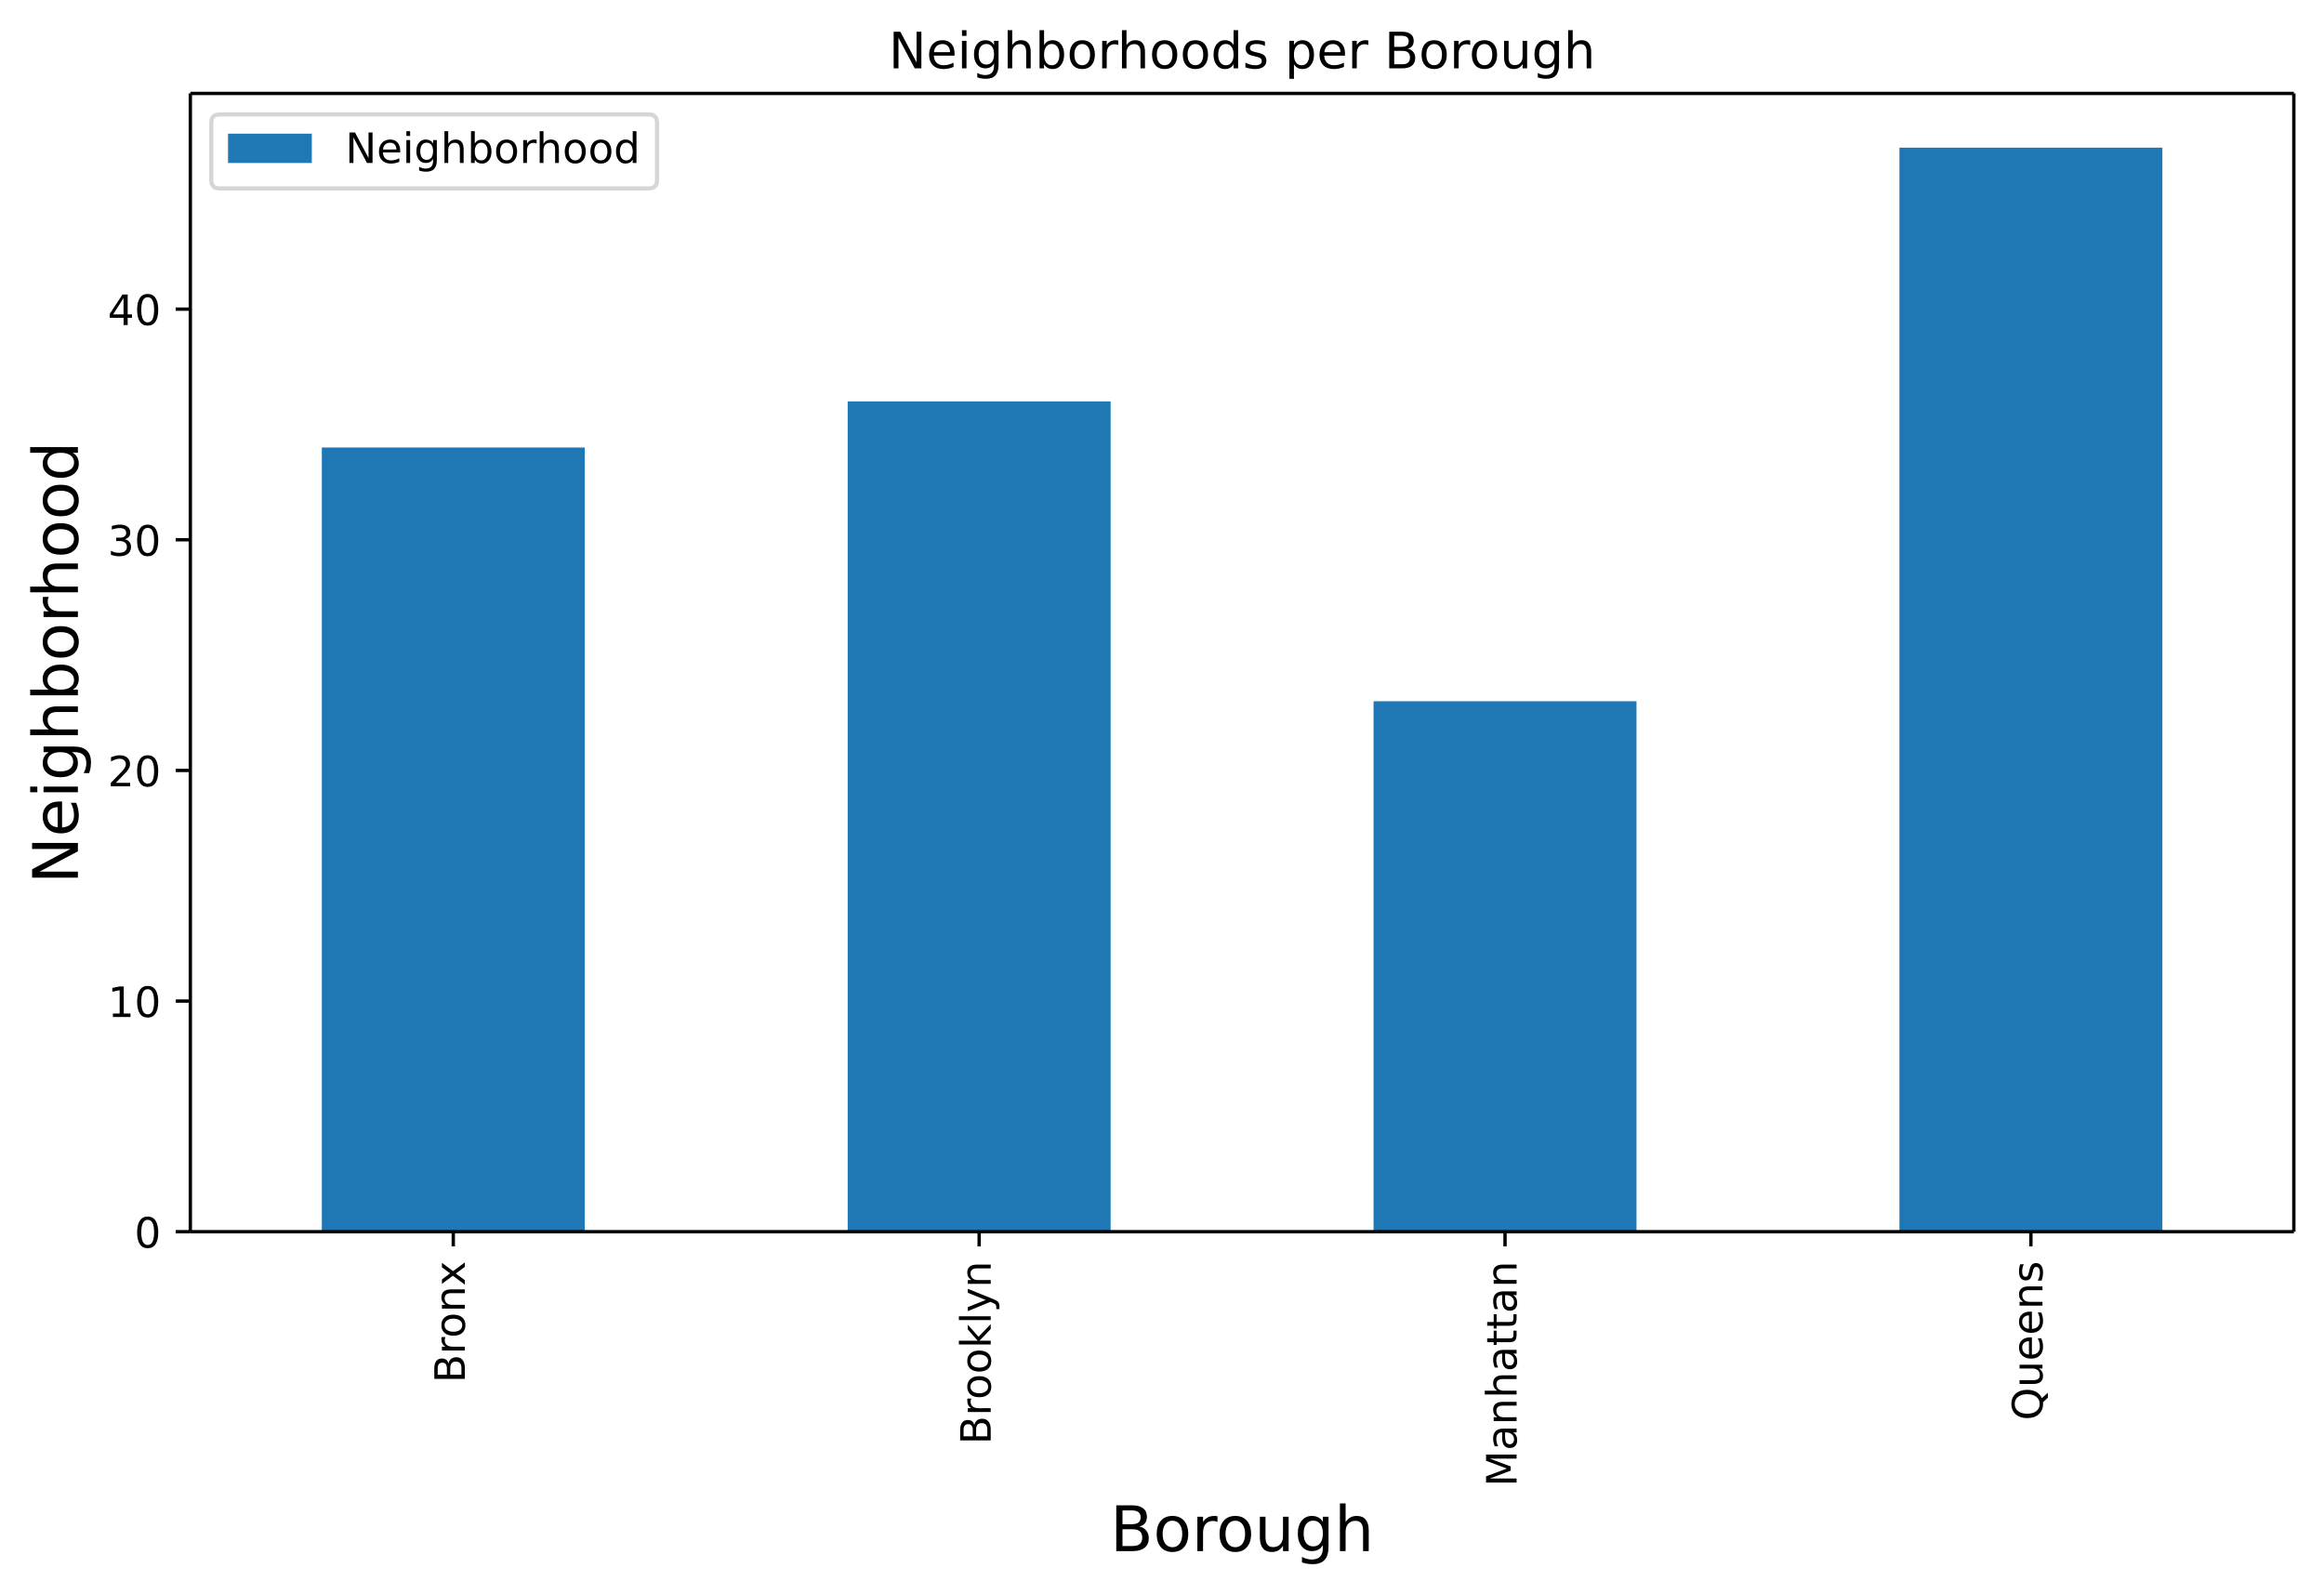 <svg height="507.601" viewBox="0 0 554.842 380.701" width="739.79" xmlns="http://www.w3.org/2000/svg" xmlns:xlink="http://www.w3.org/1999/xlink"><defs><style>*{stroke-linecap:butt;stroke-linejoin:round}</style></defs><g id="figure_1"><path d="M0 380.7h554.842V0H0z" fill="none" id="patch_1"/><g id="axes_1"><path d="M45.442 294.118h502.2v-271.8h-502.2z" fill="#fff" id="patch_2"/><path clip-path="url(#p9d0564d0ab)" d="M76.83 294.118h62.775V106.86H76.83z" fill="#1f77b4" id="patch_3"/><path clip-path="url(#p9d0564d0ab)" d="M202.38 294.118h62.775V95.845H202.38z" fill="#1f77b4" id="patch_4"/><path clip-path="url(#p9d0564d0ab)" d="M327.93 294.118h62.775V167.443H327.93z" fill="#1f77b4" id="patch_5"/><path clip-path="url(#p9d0564d0ab)" d="M453.48 294.118h62.775V35.261H453.48z" fill="#1f77b4" id="patch_6"/><g id="matplotlib.axis_1"><g id="xtick_1"><g id="line2d_1"><defs><path d="M0 0v3.5" id="ma1b6247175" stroke="#000" stroke-width=".8"/></defs><use x="108.217" xlink:href="#ma1b6247175" y="294.118" stroke="#000" stroke-width=".8"/></g><g id="text_1"><defs><path d="M19.672 34.813V8.108H35.5q7.953 0 11.781 3.297 3.844 3.297 3.844 10.078 0 6.844-3.844 10.078-3.828 3.25-11.781 3.25zm0 29.984V42.828h14.61q7.218 0 10.75 2.703 3.546 2.719 3.546 8.282 0 5.515-3.547 8.25-3.531 2.734-10.75 2.734zm-9.86 8.11h25.204q11.28 0 17.375-4.688Q58.5 63.53 58.5 54.89q0-6.703-3.125-10.657-3.125-3.953-9.188-4.922 7.282-1.562 11.313-6.53 4.031-4.954 4.031-12.376 0-9.765-6.64-15.093Q48.25 0 35.984 0H9.812z" id="DejaVuSans-66"/><path d="M41.11 46.297q-1.516.875-3.297 1.281Q36.03 48 33.89 48q-7.625 0-11.703-4.953-4.079-4.953-4.079-14.234V0H9.08v54.688h9.03v-8.5q2.844 4.984 7.375 7.39Q30.031 56 36.531 56q.922 0 2.047-.125 1.125-.11 2.484-.36z" id="DejaVuSans-114"/><path d="M30.61 48.39q-7.22 0-11.422-5.64-4.204-5.64-4.204-15.453 0-9.813 4.172-15.453 4.188-5.64 11.453-5.64 7.188 0 11.375 5.655 4.203 5.672 4.203 15.438 0 9.719-4.203 15.406-4.187 5.688-11.375 5.688zm0 7.61q11.718 0 18.406-7.625 6.703-7.61 6.703-21.078 0-13.422-6.703-21.078-6.688-7.64-18.407-7.64-11.765 0-18.437 7.64-6.656 7.656-6.656 21.078 0 13.469 6.656 21.078Q18.844 56 30.609 56z" id="DejaVuSans-111"/><path d="M54.89 33.016V0h-8.984v32.719q0 7.765-3.031 11.61-3.031 3.858-9.078 3.858-7.281 0-11.484-4.64-4.204-4.625-4.204-12.64V0H9.08v54.688h9.03v-8.5q3.235 4.937 7.594 7.374Q30.078 56 35.797 56q9.422 0 14.25-5.828 4.844-5.828 4.844-17.156z" id="DejaVuSans-110"/><path d="M54.89 54.688l-19.78-26.61L55.905 0H45.313L29.39 21.484 13.484 0H2.875l21.25 28.61L4.687 54.687h10.594l14.5-19.485 14.5 19.484z" id="DejaVuSans-120"/></defs><g transform="matrix(0 -.1 -.1 0 110.977 330.24)"><use xlink:href="#DejaVuSans-66"/><use x="68.604" xlink:href="#DejaVuSans-114"/><use x="107.467" xlink:href="#DejaVuSans-111"/><use x="168.648" xlink:href="#DejaVuSans-110"/><use x="232.027" xlink:href="#DejaVuSans-120"/></g></g></g><g id="xtick_2"><use x="233.767" xlink:href="#ma1b6247175" y="294.118" stroke="#000" stroke-width=".8" id="line2d_2"/><g id="text_2"><defs><path d="M9.078 75.984h9.031V31.11l26.813 23.578H56.39l-29-25.578L57.625 0H45.906L18.11 26.703V0H9.08z" id="DejaVuSans-107"/><path d="M9.422 75.984h8.984V0H9.422z" id="DejaVuSans-108"/><path d="M32.172-5.078q-3.797-9.766-7.422-12.735-3.61-2.984-9.656-2.984H7.906v7.516h5.282q3.703 0 5.75 1.765Q21-9.766 23.483-3.219l1.61 4.094-22.11 53.813H12.5l17.094-42.766 17.093 42.766h9.516z" id="DejaVuSans-121"/></defs><g transform="matrix(0 -.1 -.1 0 236.527 344.928)"><use xlink:href="#DejaVuSans-66"/><use x="68.604" xlink:href="#DejaVuSans-114"/><use x="107.467" xlink:href="#DejaVuSans-111"/><use x="168.648" xlink:href="#DejaVuSans-111"/><use x="229.83" xlink:href="#DejaVuSans-107"/><use x="287.74" xlink:href="#DejaVuSans-108"/><use x="315.523" xlink:href="#DejaVuSans-121"/><use x="374.703" xlink:href="#DejaVuSans-110"/></g></g></g><g id="xtick_3"><use x="359.317" xlink:href="#ma1b6247175" y="294.118" stroke="#000" stroke-width=".8" id="line2d_3"/><g id="text_3"><defs><path d="M9.813 72.906h14.703l18.593-49.61 18.703 49.61h14.704V0H66.89v64.016l-18.797-50h-9.907l-18.796 50V0H9.813z" id="DejaVuSans-77"/><path d="M34.281 27.484q-10.89 0-15.093-2.484-4.204-2.484-4.204-8.5 0-4.781 3.157-7.594 3.156-2.797 8.562-2.797 7.485 0 12 5.297 4.516 5.297 4.516 14.078v2zm17.922 3.72V0H43.22v8.297Q40.14 3.328 35.547.953q-4.594-2.375-11.234-2.375-8.391 0-13.36 4.719Q6 8.016 6 15.922q0 9.219 6.172 13.906 6.187 4.688 18.437 4.688h12.61v.89q0 6.203-4.078 9.594-4.078 3.39-11.453 3.39-4.688 0-9.141-1.124-4.438-1.125-8.531-3.375v8.312q4.921 1.906 9.562 2.844 4.64.953 9.031.953 11.875 0 17.735-6.156 5.86-6.14 5.86-18.64z" id="DejaVuSans-97"/><path d="M54.89 33.016V0h-8.984v32.719q0 7.765-3.031 11.61-3.031 3.858-9.078 3.858-7.281 0-11.484-4.64-4.204-4.625-4.204-12.64V0H9.08v75.984h9.03V46.188q3.235 4.937 7.594 7.374Q30.078 56 35.797 56q9.422 0 14.25-5.828 4.844-5.828 4.844-17.156z" id="DejaVuSans-104"/><path d="M18.313 70.219V54.688h18.5v-6.985h-18.5V18.016q0-6.688 1.828-8.594 1.828-1.906 7.453-1.906h9.218V0h-9.218q-10.407 0-14.36 3.875-3.953 3.89-3.953 14.14v29.688H2.687v6.984h6.594V70.22z" id="DejaVuSans-116"/></defs><g transform="matrix(0 -.1 -.1 0 362.077 354.984)"><use xlink:href="#DejaVuSans-77"/><use x="86.279" xlink:href="#DejaVuSans-97"/><use x="147.559" xlink:href="#DejaVuSans-110"/><use x="210.938" xlink:href="#DejaVuSans-104"/><use x="274.316" xlink:href="#DejaVuSans-97"/><use x="335.596" xlink:href="#DejaVuSans-116"/><use x="374.805" xlink:href="#DejaVuSans-116"/><use x="414.014" xlink:href="#DejaVuSans-97"/><use x="475.293" xlink:href="#DejaVuSans-110"/></g></g></g><g id="xtick_4"><use x="484.867" xlink:href="#ma1b6247175" y="294.118" stroke="#000" stroke-width=".8" id="line2d_4"/><g id="text_4"><defs><path d="M39.406 66.219q-10.75 0-17.078-8.016-6.312-8-6.312-21.828 0-13.766 6.312-21.781 6.328-8 17.078-8 10.735 0 17.016 8 6.281 8.015 6.281 21.781 0 13.828-6.281 21.828-6.281 8.016-17.016 8.016zM53.22 1.313l13-14.204H54.297L43.5-1.219q-1.61-.093-2.469-.14-.843-.063-1.625-.063-15.375 0-24.593 10.281-9.204 10.282-9.204 27.516 0 17.281 9.204 27.563 9.218 10.28 24.593 10.28 15.328 0 24.5-10.28 9.188-10.282 9.188-27.563 0-12.688-5.11-21.734Q62.891 5.609 53.22 1.312z" id="DejaVuSans-81"/><path d="M8.5 21.578v33.11h8.984V21.922q0-7.766 3.016-11.656 3.031-3.875 9.094-3.875 7.265 0 11.484 4.64 4.234 4.64 4.234 12.656v31h8.985V0h-8.984v8.406Q42.047 3.422 37.718 1q-4.313-2.422-10.032-2.422-9.421 0-14.312 5.86Q8.5 10.296 8.5 21.578zM31.11 56z" id="DejaVuSans-117"/><path d="M56.203 29.594v-4.39H14.891q.593-9.282 5.593-14.142 5-4.859 13.938-4.859 5.172 0 10.031 1.266 4.86 1.265 9.656 3.812v-8.5Q49.266.734 44.187-.344 39.11-1.422 33.892-1.422q-13.094 0-20.735 7.61-7.64 7.625-7.64 20.625 0 13.421 7.25 21.296Q20.016 56 32.328 56q11.031 0 17.453-7.11 6.422-7.093 6.422-19.296zm-8.984 2.64q-.094 7.36-4.125 11.75-4.032 4.407-10.672 4.407-7.516 0-12.031-4.25-4.516-4.25-5.203-11.97z" id="DejaVuSans-101"/><path d="M44.281 53.078v-8.5q-3.797 1.953-7.906 2.922-4.094.984-8.5.984-6.688 0-10.031-2.047-3.344-2.046-3.344-6.156 0-3.125 2.39-4.906 2.391-1.781 9.626-3.39l3.078-.688q9.562-2.047 13.593-5.781 4.032-3.735 4.032-10.422 0-7.625-6.032-12.078-6.03-4.438-16.578-4.438-4.39 0-9.156.86Q10.688.296 5.422 2v9.281q4.984-2.594 9.812-3.89 4.829-1.282 9.579-1.282 6.343 0 9.75 2.172 3.421 2.172 3.421 6.125 0 3.656-2.468 5.61-2.453 1.953-10.813 3.765l-3.125.735q-8.344 1.75-12.062 5.39-3.704 3.64-3.704 9.985 0 7.718 5.47 11.906Q16.75 56 26.811 56q4.97 0 9.36-.734 4.406-.72 8.11-2.188z" id="DejaVuSans-115"/></defs><g transform="matrix(0 -.1 -.1 0 487.627 339.18)"><use xlink:href="#DejaVuSans-81"/><use x="78.711" xlink:href="#DejaVuSans-117"/><use x="142.09" xlink:href="#DejaVuSans-101"/><use x="203.613" xlink:href="#DejaVuSans-101"/><use x="265.137" xlink:href="#DejaVuSans-110"/><use x="328.516" xlink:href="#DejaVuSans-115"/></g></g></g><g id="text_5"><defs><path d="M45.406 27.984q0 9.766-4.031 15.125-4.016 5.375-11.297 5.375-7.219 0-11.25-5.375-4.031-5.359-4.031-15.125 0-9.718 4.031-15.093t11.25-5.375q7.281 0 11.297 5.375 4.031 5.375 4.031 15.093zm8.985-21.203q0-13.953-6.203-20.765Q42-20.797 29.203-20.797q-4.734 0-8.937.703-4.203.703-8.157 2.172v8.735q3.954-2.141 7.813-3.157 3.86-1.031 7.86-1.031 8.843 0 13.234 4.61 4.39 4.609 4.39 13.937v4.453q-2.781-4.844-7.125-7.234Q33.938 0 27.875 0 17.828 0 11.672 7.656q-6.156 7.672-6.156 20.328 0 12.688 6.156 20.344Q17.828 56 27.875 56q6.063 0 10.406-2.39 4.344-2.391 7.125-7.22v8.297h8.985z" id="DejaVuSans-103"/></defs><g transform="matrix(.15 0 0 -.15 265.036 370.381)"><use xlink:href="#DejaVuSans-66"/><use x="68.604" xlink:href="#DejaVuSans-111"/><use x="129.785" xlink:href="#DejaVuSans-114"/><use x="168.648" xlink:href="#DejaVuSans-111"/><use x="229.83" xlink:href="#DejaVuSans-117"/><use x="293.209" xlink:href="#DejaVuSans-103"/><use x="356.686" xlink:href="#DejaVuSans-104"/></g></g></g><g id="matplotlib.axis_2"><g id="ytick_1"><g id="line2d_5"><defs><path d="M0 0h-3.5" id="mb42b7ac1a7" stroke="#000" stroke-width=".8"/></defs><use x="45.442" xlink:href="#mb42b7ac1a7" y="294.118" stroke="#000" stroke-width=".8"/></g><g id="text_6"><defs><path d="M31.781 66.406q-7.61 0-11.453-7.5Q16.5 51.422 16.5 36.375q0-14.984 3.828-22.484 3.844-7.5 11.453-7.5 7.672 0 11.5 7.5 3.844 7.5 3.844 22.484 0 15.047-3.844 22.531-3.828 7.5-11.5 7.5zm0 7.813q12.266 0 18.735-9.703 6.468-9.688 6.468-28.141 0-18.406-6.468-28.11-6.47-9.687-18.735-9.687-12.25 0-18.718 9.688-6.47 9.703-6.47 28.109 0 18.453 6.47 28.14Q19.53 74.22 31.78 74.22z" id="DejaVuSans-48"/></defs><use xlink:href="#DejaVuSans-48" transform="matrix(.1 0 0 -.1 32.08 297.917)"/></g></g><g id="ytick_2"><use x="45.442" xlink:href="#mb42b7ac1a7" y="239.042" stroke="#000" stroke-width=".8" id="line2d_6"/><g id="text_7"><defs><path d="M12.406 8.297h16.11v55.625l-17.532-3.516v8.985l17.438 3.515h9.86V8.296H54.39V0H12.406z" id="DejaVuSans-49"/></defs><g transform="matrix(.1 0 0 -.1 25.717 242.841)"><use xlink:href="#DejaVuSans-49"/><use x="63.623" xlink:href="#DejaVuSans-48"/></g></g></g><g id="ytick_3"><use x="45.442" xlink:href="#mb42b7ac1a7" y="183.966" stroke="#000" stroke-width=".8" id="line2d_7"/><g id="text_8"><defs><path d="M19.188 8.297h34.421V0H7.33v8.297q5.609 5.812 15.296 15.594 9.703 9.797 12.188 12.64 4.734 5.313 6.609 9 1.89 3.688 1.89 7.25 0 5.813-4.078 9.469-4.078 3.672-10.625 3.672-4.64 0-9.797-1.61-5.14-1.609-11-4.89v9.969Q13.767 71.78 18.938 73q5.188 1.219 9.485 1.219 11.328 0 18.062-5.672 6.735-5.656 6.735-15.125 0-4.5-1.688-8.531-1.672-4.016-6.125-9.485-1.218-1.422-7.765-8.187-6.532-6.766-18.453-18.922z" id="DejaVuSans-50"/></defs><g transform="matrix(.1 0 0 -.1 25.717 187.765)"><use xlink:href="#DejaVuSans-50"/><use x="63.623" xlink:href="#DejaVuSans-48"/></g></g></g><g id="ytick_4"><use x="45.442" xlink:href="#mb42b7ac1a7" y="128.89" stroke="#000" stroke-width=".8" id="line2d_8"/><g id="text_9"><defs><path d="M40.578 39.313Q47.656 37.797 51.625 33q3.984-4.781 3.984-11.813 0-10.78-7.422-16.703-7.421-5.906-21.093-5.906-4.578 0-9.438.906-4.86.907-10.031 2.72v9.515q4.094-2.39 8.969-3.61 4.89-1.218 10.218-1.218 9.266 0 14.125 3.656 4.86 3.656 4.86 10.64 0 6.454-4.516 10.079-4.515 3.64-12.562 3.64h-8.5v8.11h8.89q7.266 0 11.125 2.906 3.86 2.906 3.86 8.375 0 5.61-3.985 8.61-3.968 3.015-11.39 3.015-4.063 0-8.703-.89-4.641-.876-10.203-2.72v8.782q5.624 1.562 10.53 2.344 4.907.78 9.25.78 11.235 0 17.766-5.109 6.547-5.093 6.547-13.78 0-6.063-3.468-10.235-3.47-4.172-9.86-5.782z" id="DejaVuSans-51"/></defs><g transform="matrix(.1 0 0 -.1 25.717 132.69)"><use xlink:href="#DejaVuSans-51"/><use x="63.623" xlink:href="#DejaVuSans-48"/></g></g></g><g id="ytick_5"><use x="45.442" xlink:href="#mb42b7ac1a7" y="73.814" stroke="#000" stroke-width=".8" id="line2d_9"/><g id="text_10"><defs><path d="M37.797 64.313L12.89 25.39h24.906zm-2.594 8.593H47.61V25.391h10.407v-8.203H47.609V0h-9.812v17.188H4.89v9.515z" id="DejaVuSans-52"/></defs><g transform="matrix(.1 0 0 -.1 25.717 77.613)"><use xlink:href="#DejaVuSans-52"/><use x="63.623" xlink:href="#DejaVuSans-48"/></g></g></g><g id="text_11"><defs><path d="M9.813 72.906h13.28l32.329-60.984v60.984h9.562V0h-13.28L19.39 60.984V0H9.813z" id="DejaVuSans-78"/><path d="M9.422 54.688h8.984V0H9.422zm0 21.296h8.984v-11.39H9.422z" id="DejaVuSans-105"/><path d="M48.688 27.297q0 9.906-4.079 15.547-4.078 5.64-11.203 5.64-7.14 0-11.218-5.64-4.079-5.64-4.079-15.547 0-9.906 4.078-15.547 4.079-5.64 11.22-5.64 7.124 0 11.202 5.64t4.078 15.547zM18.108 46.39q2.844 4.875 7.157 7.234Q29.594 56 35.594 56q9.968 0 16.187-7.906 6.235-7.907 6.235-20.797T51.78 6.484q-6.218-7.906-16.187-7.906-6 0-10.328 2.375-4.313 2.375-7.157 7.25V0H9.08v75.984h9.03z" id="DejaVuSans-98"/><path d="M45.406 46.39v29.594h8.985V0h-8.985v8.203Q42.578 3.328 38.25.953q-4.313-2.375-10.375-2.375-9.906 0-16.14 7.906-6.22 7.922-6.22 20.813 0 12.89 6.22 20.797Q17.968 56 27.874 56q6.063 0 10.375-2.375 4.328-2.36 7.156-7.234zm-30.61-19.093q0-9.906 4.079-15.547 4.078-5.64 11.203-5.64 7.125 0 11.219 5.64 4.11 5.64 4.11 15.547 0 9.906-4.11 15.547-4.094 5.64-11.219 5.64-7.125 0-11.203-5.64-4.078-5.64-4.078-15.547z" id="DejaVuSans-100"/></defs><g transform="matrix(0 -.15 -.15 0 18.598 211.037)"><use xlink:href="#DejaVuSans-78"/><use x="74.805" xlink:href="#DejaVuSans-101"/><use x="136.328" xlink:href="#DejaVuSans-105"/><use x="164.111" xlink:href="#DejaVuSans-103"/><use x="227.588" xlink:href="#DejaVuSans-104"/><use x="290.967" xlink:href="#DejaVuSans-98"/><use x="354.443" xlink:href="#DejaVuSans-111"/><use x="415.625" xlink:href="#DejaVuSans-114"/><use x="454.988" xlink:href="#DejaVuSans-104"/><use x="518.367" xlink:href="#DejaVuSans-111"/><use x="579.549" xlink:href="#DejaVuSans-111"/><use x="640.73" xlink:href="#DejaVuSans-100"/></g></g></g><path d="M45.442 294.118v-271.8" fill="none" stroke="#000" stroke-linecap="square" stroke-width=".8" id="patch_7"/><path d="M547.642 294.118v-271.8" fill="none" stroke="#000" stroke-linecap="square" stroke-width=".8" id="patch_8"/><path d="M45.442 294.118h502.2" fill="none" stroke="#000" stroke-linecap="square" stroke-width=".8" id="patch_9"/><path d="M45.442 22.318h502.2" fill="none" stroke="#000" stroke-linecap="square" stroke-width=".8" id="patch_10"/><g id="text_12"><defs><path d="M18.11 8.203v-29H9.077v75.484h9.031v-8.296q2.844 4.875 7.157 7.234Q29.594 56 35.594 56q9.968 0 16.187-7.906 6.235-7.907 6.235-20.797T51.78 6.484q-6.218-7.906-16.187-7.906-6 0-10.328 2.375-4.313 2.375-7.157 7.25zm30.578 19.094q0 9.906-4.079 15.547-4.078 5.64-11.203 5.64-7.14 0-11.218-5.64-4.079-5.64-4.079-15.547 0-9.906 4.078-15.547 4.079-5.64 11.22-5.64 7.124 0 11.202 5.64t4.078 15.547z" id="DejaVuSans-112"/></defs><g transform="matrix(.12 0 0 -.12 212.176 16.318)"><use xlink:href="#DejaVuSans-78"/><use x="74.805" xlink:href="#DejaVuSans-101"/><use x="136.328" xlink:href="#DejaVuSans-105"/><use x="164.111" xlink:href="#DejaVuSans-103"/><use x="227.588" xlink:href="#DejaVuSans-104"/><use x="290.967" xlink:href="#DejaVuSans-98"/><use x="354.443" xlink:href="#DejaVuSans-111"/><use x="415.625" xlink:href="#DejaVuSans-114"/><use x="454.988" xlink:href="#DejaVuSans-104"/><use x="518.367" xlink:href="#DejaVuSans-111"/><use x="579.549" xlink:href="#DejaVuSans-111"/><use x="640.73" xlink:href="#DejaVuSans-100"/><use x="704.207" xlink:href="#DejaVuSans-115"/><use x="756.307" xlink:href="#DejaVuSans-32"/><use x="788.094" xlink:href="#DejaVuSans-112"/><use x="851.57" xlink:href="#DejaVuSans-101"/><use x="913.094" xlink:href="#DejaVuSans-114"/><use x="954.207" xlink:href="#DejaVuSans-32"/><use x="985.994" xlink:href="#DejaVuSans-66"/><use x="1054.598" xlink:href="#DejaVuSans-111"/><use x="1115.779" xlink:href="#DejaVuSans-114"/><use x="1154.643" xlink:href="#DejaVuSans-111"/><use x="1215.824" xlink:href="#DejaVuSans-117"/><use x="1279.203" xlink:href="#DejaVuSans-103"/><use x="1342.68" xlink:href="#DejaVuSans-104"/></g></g><g id="legend_1"><path d="M52.442 44.996h102.425q2 0 2-2V29.318q0-2-2-2H52.442q-2 0-2 2v13.678q0 2 2 2z" fill="#fff" opacity=".8" stroke="#ccc" id="patch_11"/><path d="M54.442 38.917h20v-7h-20z" fill="#1f77b4" id="patch_12"/><g transform="matrix(.1 0 0 -.1 82.442 38.917)" id="text_13"><use xlink:href="#DejaVuSans-78"/><use x="74.805" xlink:href="#DejaVuSans-101"/><use x="136.328" xlink:href="#DejaVuSans-105"/><use x="164.111" xlink:href="#DejaVuSans-103"/><use x="227.588" xlink:href="#DejaVuSans-104"/><use x="290.967" xlink:href="#DejaVuSans-98"/><use x="354.443" xlink:href="#DejaVuSans-111"/><use x="415.625" xlink:href="#DejaVuSans-114"/><use x="454.988" xlink:href="#DejaVuSans-104"/><use x="518.367" xlink:href="#DejaVuSans-111"/><use x="579.549" xlink:href="#DejaVuSans-111"/><use x="640.73" xlink:href="#DejaVuSans-100"/></g></g></g></g><defs><clipPath id="p9d0564d0ab"><path d="M45.442 22.318h502.2v271.8h-502.2z"/></clipPath></defs></svg>